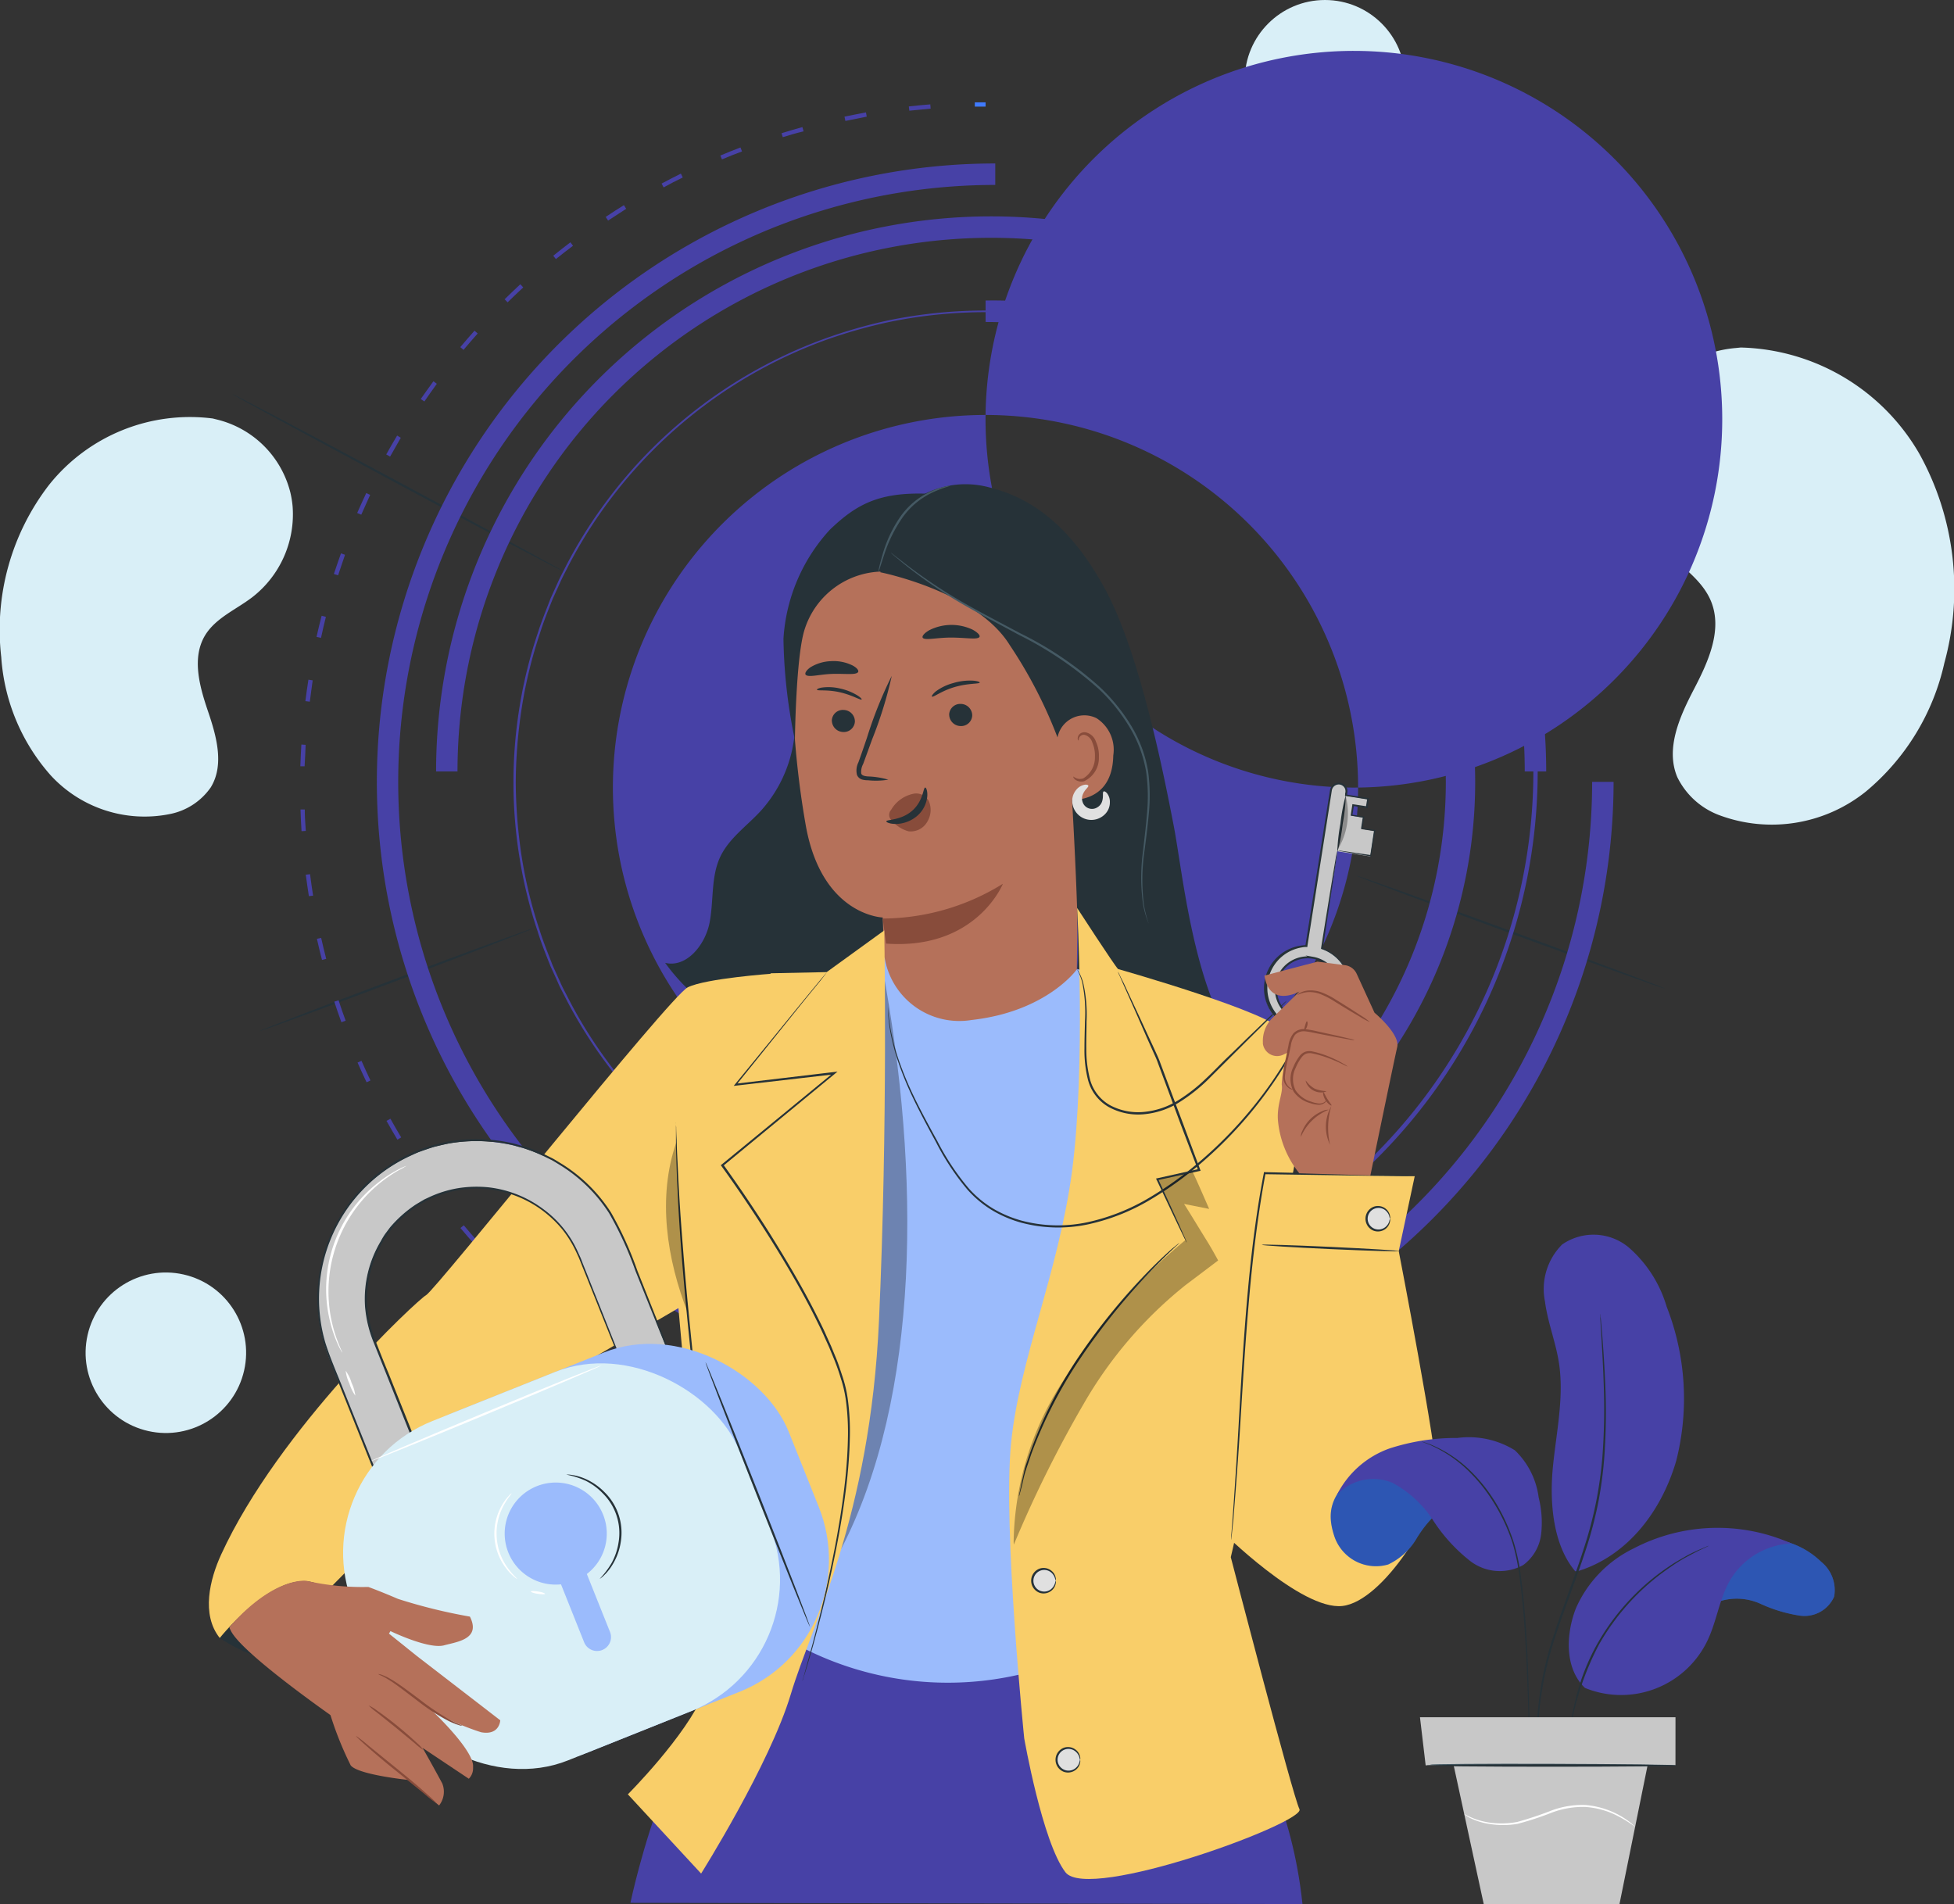 <svg xmlns="http://www.w3.org/2000/svg" width="137.5" height="133.985" viewBox="0 0 137.5 133.985"><rect x="0" y="0" width="137.5" height="133.985" fill="#333333" stroke="none"/><defs><style>.a{fill:#d9eff7;}.b{fill:#263238;}.c{fill:#4741a6;}.d{fill:#407bff;}.e{fill:#b5715a;}.f{fill:#884c3b;}.g{fill:#455a64;}.h{fill:#9bbbfc;}.i{fill:#f9ce69;}.j{opacity:0.3;}.k{fill:#e0e0e0;}.l{fill:#c8c8c8;}.m{fill:#fff;}.n{fill:none;}</style></defs><g transform="translate(-28.015 -31.33)"><g transform="translate(28.015 31.33)"><path class="a" d="M415.457,112.3l-.365.036a8.281,8.281,0,0,0-6.919,5.052,8.117,8.117,0,0,0-.362,1.123,8.691,8.691,0,0,0,2.159,7.918c1.172,1.208,2.739,2.156,3.385,3.708.84,2.02-.184,4.27-1.19,6.2s-2.023,4.18-1.175,6.194a5.384,5.384,0,0,0,2.993,2.691,10.577,10.577,0,0,0,10.268-1.67,16.4,16.4,0,0,0,5.533-9.06,19.639,19.639,0,0,0-1.758-14.71A14.932,14.932,0,0,0,415.457,112.3Z" transform="translate(-292.961 -87.846)"/><path class="a" d="M42.986,128.518l.3.075a7.036,7.036,0,0,1,5.161,5.134,6.836,6.836,0,0,1,.16.991,7.384,7.384,0,0,1-2.833,6.372c-1.139.873-2.576,1.459-3.322,2.679-.963,1.588-.393,3.609.2,5.354s1.166,3.769.193,5.354a4.579,4.579,0,0,1-2.86,1.872,8.974,8.974,0,0,1-8.4-2.718,13.929,13.929,0,0,1-3.482-8.32,16.7,16.7,0,0,1,3.367-12.125A12.678,12.678,0,0,1,42.986,128.518Z" transform="translate(-28.015 -99.07)"/><circle class="a" cx="5.647" cy="5.647" r="5.647" transform="translate(87.589)"/><circle class="a" cx="5.647" cy="5.647" r="5.647" transform="translate(4.915 99.448) rotate(-77.22)"/></g><g transform="translate(44.366 38.53)"><path class="b" d="M356.332,93.759c.027.033-3.736,3.141-8.4,6.946s-8.474,6.846-8.5,6.813,3.733-3.138,8.4-6.946S356.3,93.726,356.332,93.759Z" transform="translate(-261.736 -82.105)"/><path class="b" d="M365.779,243.312c-.015.042-4.883-1.7-10.872-3.893s-10.845-4-10.817-4.041,4.883,1.7,10.872,3.893S365.806,243.273,365.779,243.312Z" transform="translate(-264.989 -180.956)"/><path class="b" d="M82.16,123.159c.021-.039,5.267,2.718,11.711,6.179s11.66,6.284,11.639,6.321-5.264-2.718-11.711-6.182S82.139,123.2,82.16,123.159Z" transform="translate(-82.16 -102.627)"/><path class="b" d="M88.42,254.863c0-.042,4.294-1.7,9.622-3.7s9.664-3.588,9.679-3.548-4.291,1.694-9.622,3.7S88.435,254.9,88.42,254.863Z" transform="translate(-86.529 -189.5)"/><path class="c" d="M197.052,180.458a26.219,26.219,0,1,1,26.216-26.218A26.22,26.22,0,0,1,197.052,180.458Zm0-52.133a25.92,25.92,0,1,0,0-.009Z" transform="translate(-144.052 -106.02)"/><path class="c" d="M214.03,136.872s0-.181-.021-.538c0-.178,0-.4-.021-.661s0-.568-.045-.906-.06-.731-.094-1.157-.112-.888-.175-1.392c-.142-1-.359-2.153-.673-3.431a33.1,33.1,0,0,0-1.359-4.177,31.959,31.959,0,0,0-2.3-4.663,33.543,33.543,0,0,0-8.417-9.4,32.573,32.573,0,0,0-6.321-3.778,32.244,32.244,0,0,0-7.61-2.416,33.63,33.63,0,0,0-12.962.148,35.5,35.5,0,0,0-4.421,1.262,33.159,33.159,0,0,0-15.374,11.53,32.808,32.808,0,0,0-2.7,4.34c-.19.387-.4.761-.574,1.157l-.535,1.181c-.32.806-.649,1.613-.906,2.443a32.126,32.126,0,0,0-1.259,5.143,35.46,35.46,0,0,0-.435,5.321,35.867,35.867,0,0,0,.432,5.324,32.043,32.043,0,0,0,1.259,5.116c.263.833.6,1.64.906,2.446l.535,1.181c.169.4.387.773.577,1.157a32.313,32.313,0,0,0,2.694,4.343,33.171,33.171,0,0,0,15.378,11.533,35.4,35.4,0,0,0,4.436,1.25,33.618,33.618,0,0,0,12.962.148,33.08,33.08,0,0,0,13.916-6.182,33.479,33.479,0,0,0,8.408-9.407,31.961,31.961,0,0,0,2.3-4.663,33.1,33.1,0,0,0,1.359-4.161c.3-1.277.532-2.416.673-3.428.063-.5.133-.966.175-1.392s.063-.812.094-1.16.039-.649.045-.906.015-.483.021-.661a5.193,5.193,0,0,1,.021-.538v1.2a7.574,7.574,0,0,1-.039.906c-.039.335-.054.734-.085,1.16s-.106.891-.166,1.4c-.139,1.006-.353,2.156-.661,3.437a33.092,33.092,0,0,1-1.35,4.174,31.748,31.748,0,0,1-2.3,4.681,33.546,33.546,0,0,1-8.417,9.449,33.118,33.118,0,0,1-22.541,6.7,32.449,32.449,0,0,1-4.451-.619,34.649,34.649,0,0,1-4.448-1.265,33.28,33.28,0,0,1-15.453-11.575,32.917,32.917,0,0,1-2.718-4.361c-.19-.387-.408-.764-.58-1.163s-.356-.791-.538-1.187c-.32-.809-.652-1.619-.906-2.455a32.06,32.06,0,0,1-1.265-5.134,33.087,33.087,0,0,1,0-10.694,32.438,32.438,0,0,1,1.268-5.134c.263-.837.6-1.646.906-2.455.181-.4.359-.791.538-1.187s.387-.773.58-1.163a32.77,32.77,0,0,1,2.718-4.358,33.286,33.286,0,0,1,15.45-11.575,35.164,35.164,0,0,1,4.442-1.28,33.89,33.89,0,0,1,13.013-.139,32.238,32.238,0,0,1,7.634,2.416,32.615,32.615,0,0,1,6.342,3.8,33.56,33.56,0,0,1,8.42,9.449,32.049,32.049,0,0,1,2.3,4.681,33.1,33.1,0,0,1,1.35,4.174c.3,1.28.522,2.434.661,3.44.06.5.124.966.166,1.392s.06.815.085,1.163.036.649.039.906,0,.483,0,.661C214.033,136.691,214.03,136.872,214.03,136.872Z" transform="translate(-127.886 -89.027)"/><path class="c" d="M170.095,160.649v-.3a38.154,38.154,0,1,0-38.163-38.157l-.3,0a38.456,38.456,0,1,1,38.456,38.457Z" transform="translate(-116.69 -75.112)"/><path class="c" d="M257.67,169.151v-1.51a32.386,32.386,0,1,0,0-64.772v-1.51a33.9,33.9,0,1,1,0,67.791Z" transform="translate(-204.667 -87.411)"/><path class="c" d="M207.747,120.8h-1.51a37.549,37.549,0,1,0-75.1,0H129.63a39.058,39.058,0,0,1,78.117,0Z" transform="translate(-115.294 -73.716)"/><path class="c" d="M159.354,156.454a43.517,43.517,0,0,1,0-87.034v1.51a42.007,42.007,0,1,0,42,42.007h1.51A43.554,43.554,0,0,1,159.354,156.454Z" transform="translate(-105.669 -65.117)"/><path class="d" d="M255.908,373.832h-.758v-.3h.755Z" transform="translate(-202.908 -277.387)"/><path class="c" d="M142.393,151.79c-.5-.039-1.018-.088-1.51-.145l.033-.3c.5.054,1.012.1,1.51.142Zm-4.53-.565c-.5-.088-1.012-.184-1.51-.287l.063-.3c.489.1.991.2,1.492.287Zm-4.479-1.006c-.486-.133-.981-.278-1.468-.429l.091-.3c.483.151.972.3,1.459.429Zm-4.364-1.431c-.477-.181-.954-.374-1.425-.571l.118-.278c.465.2.942.387,1.416.568Zm-4.225-1.83c-.456-.226-.906-.462-1.362-.7l.142-.266c.447.239.906.474,1.353.7Zm-4.013-2.238c-.432-.269-.867-.547-1.286-.827l.166-.254c.42.281.852.559,1.28.824ZM117,142.114c-.4-.3-.809-.625-1.208-.948l.193-.233c.39.317.791.634,1.193.939Zm-3.515-2.953c-.377-.347-.749-.7-1.108-1.057l.211-.214c.356.35.728.7,1.1,1.051Zm-3.219-3.286c-.338-.381-.676-.767-1-1.157l.233-.193c.323.387.658.773,1,1.151Zm-2.893-3.557c-.3-.414-.6-.83-.888-1.247l.248-.169c.284.411.58.827.882,1.235Zm-2.543-3.817c-.26-.432-.519-.879-.767-1.323l.275-.151c.245.441.5.882.758,1.314Zm-2.168-4.038c-.22-.459-.435-.927-.637-1.389l.278-.121c.2.459.414.924.631,1.38Zm-1.773-4.228c-.175-.477-.344-.963-.5-1.444l.3-.1c.157.48.323.963.5,1.437Zm-1.365-4.382c-.127-.492-.248-.991-.359-1.486l.3-.066c.109.492.23.988.356,1.477Zm-.924-4.488c-.079-.5-.151-1.009-.217-1.51l.3-.036c.063.5.136,1.009.214,1.51Zm-.516-4.572c-.033-.5-.057-1.021-.072-1.528h.3c0,.5.039,1.015.072,1.51Zm.214-4.566H98c.018-.51.042-1.024.072-1.531l.3.021C98.353,101.209,98.332,101.719,98.3,102.226Zm.356-4.548-.3-.036c.063-.5.136-1.015.214-1.51l.3.048c-.066.492-.139,1-.2,1.5Zm.785-4.491-.3-.066c.112-.5.233-1,.359-1.486l.3.076c-.118.486-.239.984-.347,1.492Zm1.208-4.4-.287-.094c.16-.483.329-.969.5-1.45l.284.1c-.16.477-.329.963-.486,1.441Zm1.631-4.267L102,84.4c.205-.465.42-.933.637-1.4l.275.13c-.208.459-.42.924-.622,1.386Zm2.029-4.092-.263-.145q.371-.67.767-1.329l.257.157c-.248.432-.5.876-.749,1.317Zm2.416-3.875-.251-.172c.3-.417.589-.837.891-1.247l.242.178c-.293.408-.592.824-.876,1.241Zm2.763-3.624-.23-.2c.326-.387.664-.776,1-1.157l.223.2c-.329.371-.664.758-.991,1.145Zm3.1-3.352-.211-.214c.359-.353.734-.71,1.105-1.057l.205.223c-.365.338-.734.692-1.093,1.042Zm3.4-3.041-.19-.236c.393-.32.8-.637,1.208-.945l.184.242c-.4.3-.806.616-1.2.933Zm3.666-2.718-.166-.251c.417-.281.852-.559,1.283-.827l.16.257c-.426.272-.855.55-1.271.827Zm3.911-2.328-.142-.269c.447-.239.906-.474,1.356-.7l.136.272C124.461,61.01,124.008,61.243,123.561,61.494Zm4.11-1.963-.118-.278c.468-.2.945-.39,1.416-.568l.109.281c-.468.169-.942.359-1.407.556Zm4.279-1.561-.091-.287c.486-.151.981-.3,1.468-.432l.082.3c-.486.115-.981.257-1.459.408Zm4.4-1.154-.06-.3c.5-.106,1-.2,1.51-.3l.054.3C137.362,56.616,136.857,56.713,136.353,56.816Zm4.5-.719-.033-.3c.5-.057,1.018-.106,1.51-.145l.024.3c-.48.039-.991.106-1.492.145Z" transform="translate(-93.216 -55.505)"/><path class="d" d="M255.16,55.472v-.3h.758v.3Z" transform="translate(-202.915 -55.17)"/></g><g transform="translate(42.711 65.403)"><path class="b" d="M79.25,401.993s2.026,1.311,2.963,1.265,4.617-4.608,4.617-4.608l-1.918-1.45-4.723.782-.933,3.968" transform="translate(-78.473 -320.783)"/><path class="b" d="M191.842,191.46a9.4,9.4,0,0,1-2.135,8.728c-.969,1.045-2.2,1.9-2.818,3.186-.679,1.425-.459,3.1-.761,4.654s-1.619,3.2-3.129,2.827a14.1,14.1,0,0,0,5.937,4.717,42.1,42.1,0,0,0,7.317,2.3,6.92,6.92,0,0,0,4.2.148c1.712-.686,2.564-2.567,3.249-4.279l5.973-14.921" transform="translate(-150.892 -177.175)"/><path class="e" d="M232.927,155.429a2.235,2.235,0,0,0-2.048-2.223l-10.53-4.832c-3.8-.32-7.6,6.484-7.755,10.295a63.288,63.288,0,0,0,.942,12.469c1.142,6.324,5.409,6.445,5.409,6.445l.362,10.232,13.215-.024Z" transform="translate(-171.525 -147.094)"/><path class="b" d="M221.85,197.5a.815.815,0,0,0,.8.8.779.779,0,0,0,.821-.752.812.812,0,0,0-.8-.8.776.776,0,0,0-.824.752Z" transform="translate(-178.009 -180.864)"/><path class="b" d="M218.376,191.63c.088.076.728-.027,1.582.163s1.444.553,1.546.519c.048-.015-.036-.136-.3-.3a3.962,3.962,0,0,0-1.229-.483,3.51,3.51,0,0,0-1.268-.06C218.434,191.515,218.331,191.606,218.376,191.63Z" transform="translate(-175.577 -177.158)"/><path class="b" d="M249.19,196.1a.815.815,0,0,0,.8.806.779.779,0,0,0,.821-.752.815.815,0,0,0-.8-.806.782.782,0,0,0-.824.752Z" transform="translate(-197.093 -179.888)"/><path class="b" d="M245.163,191.04c.127.03.679-.414,1.592-.679s1.67-.214,1.749-.3c.039-.042-.106-.118-.438-.145a4.074,4.074,0,0,0-1.425.169,3.624,3.624,0,0,0-1.241.6C245.16,190.9,245.1,191.031,245.163,191.04Z" transform="translate(-194.264 -176.091)"/><path class="b" d="M229.818,196.114a5.727,5.727,0,0,0-1.428-.227c-.223-.018-.435-.057-.477-.211a1.15,1.15,0,0,1,.136-.664c.2-.547.408-1.117.625-1.718a28.952,28.952,0,0,0,1.389-4.485,29.136,29.136,0,0,0-1.749,4.364c-.205.6-.4,1.178-.6,1.724a1.289,1.289,0,0,0-.1.882.562.562,0,0,0,.393.335,1.51,1.51,0,0,0,.38.042A5.322,5.322,0,0,0,229.818,196.114Z" transform="translate(-182.006 -175.324)"/><path class="f" d="M233.7,239.706a16.151,16.151,0,0,0,8.456-2.446s-1.863,4.669-8.223,4.21Z" transform="translate(-186.28 -209.144)"/><path class="f" d="M235.347,217.375A2.346,2.346,0,0,1,237,216.225a1,1,0,0,1,1,.528,1.582,1.582,0,0,1-.109,1.459,1.338,1.338,0,0,1-1.311.67,2.241,2.241,0,0,1-1.111-.686.776.776,0,0,1-.23-.3.526.526,0,0,1,.057-.459" transform="translate(-187.338 -194.457)"/><path class="b" d="M237.276,214.84c-.145,0-.127.945-.924,1.637s-1.812.6-1.812.743c0,.06.23.178.658.181a2.367,2.367,0,0,0,1.51-.565,2.072,2.072,0,0,0,.713-1.371C237.451,215.066,237.339,214.834,237.276,214.84Z" transform="translate(-186.867 -193.494)"/><path class="b" d="M242.981,177.831c.115.227.969,0,2,0s1.894.175,2.005-.054c.045-.109-.124-.3-.483-.5a3.476,3.476,0,0,0-3.053.036C243.1,177.514,242.933,177.722,242.981,177.831Z" transform="translate(-192.753 -167.04)"/><path class="b" d="M215.7,186.331c.2.2.942-.03,1.842-.063s1.667.094,1.839-.121c.072-.1-.051-.3-.39-.477a3.02,3.02,0,0,0-1.51-.3,2.978,2.978,0,0,0-1.459.438C215.718,186.029,215.619,186.237,215.7,186.331Z" transform="translate(-173.699 -172.919)"/><path class="b" d="M253.788,168.164c-.547-2.815-2.256-11.832-4.775-16.534s-5.4-6.559-8.193-7.248a6.4,6.4,0,0,0-6.088,1.54c-1.229,1.154-1.582,4.433-1.582,4.433s6.744,1.332,9.09,5.1a32.512,32.512,0,0,1,3.379,6.526l.906,2.383s.713,11.6.477,13.892l10.129,3.657C254.957,177.444,254.338,170.988,253.788,168.164Z" transform="translate(-185.897 -144.158)"/><path class="b" d="M217.768,151.827a5.834,5.834,0,0,0-5.762,4.134c-.6,1.975-.664,7.716-.664,7.716a36.827,36.827,0,0,1-.806-7.121,12.457,12.457,0,0,1,3.274-7.683c1.869-1.791,3.464-2.648,6.885-2.522,0,0-.489.972-1.332,2.289A5.307,5.307,0,0,0,217.768,151.827Z" transform="translate(-170.101 -145.681)"/><path class="e" d="M274.087,199.855a1.925,1.925,0,0,1,2.778-1.7,2.635,2.635,0,0,1,1.181,2.627c-.069,3.977-4.05,3.086-4.056,2.972C273.993,203.69,274.044,201.5,274.087,199.855Z" transform="translate(-214.403 -181.692)"/><path class="f" d="M278.093,205.071c.018,0,.069.051.187.106a.7.7,0,0,0,.516.021,1.714,1.714,0,0,0,.821-1.51,2.3,2.3,0,0,0-.178-1,.791.791,0,0,0-.51-.541.35.35,0,0,0-.414.181c-.054.112-.03.19-.051.2s-.085-.066-.048-.23a.423.423,0,0,1,.16-.248.525.525,0,0,1,.384-.094.972.972,0,0,1,.716.628,2.377,2.377,0,0,1,.22,1.114,1.8,1.8,0,0,1-1.042,1.7.743.743,0,0,1-.631-.118C278.1,205.167,278.081,205.077,278.093,205.071Z" transform="translate(-217.265 -184.498)"/><path class="g" d="M237.762,144.49c0,.03-.453.127-1.142.432a5.412,5.412,0,0,0-2.235,1.836,10.057,10.057,0,0,0-1.286,2.63c-.242.716-.362,1.172-.39,1.163a1.444,1.444,0,0,1,.054-.326c.042-.208.124-.5.23-.87a9.083,9.083,0,0,1,1.265-2.691,5.435,5.435,0,0,1,1.148-1.184,5.335,5.335,0,0,1,1.169-.661,4.164,4.164,0,0,1,.486-.172,2.78,2.78,0,0,1,.374-.1A1.251,1.251,0,0,1,237.762,144.49Z" transform="translate(-185.589 -144.39)"/><path class="g" d="M253.713,186.193a.362.362,0,0,1-.036-.085c-.024-.063-.051-.148-.091-.251a6.661,6.661,0,0,1-.26-1,13.412,13.412,0,0,1,0-3.769c.082-.794.2-1.661.272-2.591a12.592,12.592,0,0,0-.057-2.966,8.921,8.921,0,0,0-1.117-3.059,12.683,12.683,0,0,0-2.189-2.748A25.247,25.247,0,0,0,244.6,165.9c-1.842-1-3.545-1.866-4.892-2.718A35.1,35.1,0,0,1,236.626,161c-.35-.278-.6-.5-.791-.652l-.2-.175c-.042-.042-.066-.063-.063-.066l.076.054c.054.042.124.094.208.163l.812.628c.707.538,1.749,1.3,3.1,2.132s3.038,1.7,4.9,2.691a24.352,24.352,0,0,1,5.671,3.844,12.916,12.916,0,0,1,2.217,2.781,9.078,9.078,0,0,1,1.126,3.117,12.683,12.683,0,0,1,.042,3c-.082.936-.2,1.812-.3,2.588a14,14,0,0,0-.045,3.751,8.2,8.2,0,0,0,.23,1c.033.106.057.187.075.254a.546.546,0,0,1,.027.085Z" transform="translate(-187.585 -155.293)"/><path class="b" d="M84.11,394.773a.852.852,0,0,1,.236-.151,4.228,4.228,0,0,1,.71-.3,4.974,4.974,0,0,1,2.522-.136,5.052,5.052,0,0,1,2.262,1.12,4.228,4.228,0,0,1,.532.553c.115.145.166.229.157.236a8.377,8.377,0,0,0-.761-.7,5.188,5.188,0,0,0-4.678-.966C84.472,394.6,84.122,394.8,84.11,394.773Z" transform="translate(-81.866 -318.607)"/><path class="b" d="M98.56,388.92a2.1,2.1,0,0,1,.553.408,5.638,5.638,0,0,1,1.667,2.815,2.156,2.156,0,0,1,.094.679,7.671,7.671,0,0,0-2.313-3.9Z" transform="translate(-91.952 -315.004)"/><path class="c" d="M174.92,429.807s3.207-15.616,10.005-18.636l26.953-.791s8.906,5.964,10.331,19.515Z" transform="translate(-145.252 -329.983)"/><path class="h" d="M215.477,254.45a5.328,5.328,0,0,0,6.127,4.394c5.333-.6,7.42-3.585,7.42-3.585l7.411,2.377,1.166,14.336a63.31,63.31,0,0,0-6.946,26.53c-.06,1.549-.115,3.249-1.148,4.406a5.6,5.6,0,0,1-2.458,1.41,22.453,22.453,0,0,1-17.636-1.453s-2.265-24.528-1.987-25.222,3.986-21.33,3.986-21.33Z" transform="translate(-167.924 -221.143)"/><path class="i" d="M116.352,258.2s-4.711.332-5.973.963S92.6,280.514,91.957,280.831c-.525.263-10.355,9.4-14.411,18.24-.8,1.742-1.419,4.228-.1,5.877,0,0,4.735-5.946,7.58-3.337l12.72-12.892,13.288-7.749Z" transform="translate(-76.678 -223.76)"/><g class="j" transform="translate(44.49 34.117)"><path d="M224,297.947c5.593-10.8,5.593-26.449,2.926-40.817l-2.392,20.418Z" transform="translate(-224 -257.13)"/></g><path class="i" d="M177.254,254.951l.42,17.516s1.676,19.406,2,19.406,1.262,6.837,0,9.887-5.363,7.154-5.363,7.154l5.155,5.575s4.832-7.68,6.312-12.623,5.575-12.409,6.206-26.3.371-27.445.371-27.445l-4.053,2.935-3.9.082Z" transform="translate(-144.826 -216.724)"/><path class="b" d="M201.71,307.794a.519.519,0,0,1,.042-.166c.042-.109.076-.275.136-.483l.51-1.863c.429-1.622,1.036-3.974,1.6-6.919.281-1.471.55-3.092.734-4.832.088-.876.154-1.785.175-2.718a16.96,16.96,0,0,0-.157-2.878,8.8,8.8,0,0,0-.347-1.45,15.068,15.068,0,0,0-.516-1.447l-.3-.725-.326-.719c-.211-.483-.453-.96-.692-1.444-.966-1.924-2.1-3.853-3.322-5.786-1.057-1.67-2.141-3.28-3.24-4.8l-.042-.06.057-.045,7.885-6.472.051.121-6.946.8-.139.015.088-.109c1.984-2.416,3.594-4.4,4.708-5.765l1.283-1.561.338-.4c.079-.091.121-.133.121-.133l-.109.145-.323.414-1.265,1.549-4.666,5.8-.051-.091,6.946-.824.233-.027-.181.148-7.876,6.493.015-.106c1.1,1.525,2.186,3.135,3.246,4.808,1.208,1.936,2.356,3.869,3.322,5.8.242.483.483.96.695,1.45l.326.722.3.728c.205.48.356.972.519,1.456a9.149,9.149,0,0,1,.347,1.474,16.948,16.948,0,0,1,.151,2.9c-.021.942-.091,1.854-.181,2.733-.19,1.758-.465,3.379-.752,4.853-.58,2.947-1.208,5.3-1.649,6.916-.227.806-.411,1.431-.541,1.854-.066.205-.115.365-.151.48S201.71,307.794,201.71,307.794Z" transform="translate(-159.938 -223.586)"/><path class="i" d="M267.955,242.89s2.609,4.023,2.881,4.3c0,0,11.023,3.12,11.675,4.433,2.682,5.418.516,7.366,0,14.813-.643,9.256-3.742,22.139-3.742,22.139s4.361,16.806,4.832,17.733-14.843,6.559-16.468,4.439-2.9-9.422-2.9-9.422-1.51-14.837-.927-20.747,3.322-11.986,4.288-19.125C268.584,253.91,267.955,242.89,267.955,242.89Z" transform="translate(-206.856 -213.074)"/><path class="b" d="M265.45,338.762a1.041,1.041,0,0,1,.033-.217c.033-.154.076-.359.127-.6s.133-.6.214-.969.251-.791.4-1.253a29.842,29.842,0,0,1,3.419-6.774,43.485,43.485,0,0,1,4.79-5.9c.68-.7,1.253-1.238,1.661-1.6.2-.181.368-.3.48-.4a1.014,1.014,0,0,1,.181-.121s-.906.791-2.241,2.2a47.012,47.012,0,0,0-4.738,5.91,31.58,31.58,0,0,0-3.449,6.71c-.151.459-.3.873-.417,1.241s-.172.692-.239.96-.118.453-.157.6a1.536,1.536,0,0,1-.063.214Z" transform="translate(-208.442 -267.539)"/><path class="b" d="M288.5,257.75a1.052,1.052,0,0,1,.112.205c.072.151.169.353.3.6.251.544.6,1.3,1.042,2.238l.713,1.546.4.861c.133.3.284.6.4.924.483,1.293,1.015,2.718,1.573,4.195l1.25,3.358.03.082-.085.018-2.944.637.042-.091,1.48,3.249c.166.381.3.686.4.906l.1.242a.281.281,0,0,1,.027.085.348.348,0,0,1-.045-.076l-.118-.233-.432-.891-1.528-3.228-.036-.072.082-.018,2.938-.655-.051.1-1.268-3.34c-.553-1.489-1.078-2.905-1.558-4.195-.112-.329-.26-.628-.393-.927l-.387-.864-.682-1.564c-.414-.939-.755-1.706-1-2.253l-.263-.6A1.511,1.511,0,0,1,288.5,257.75Z" transform="translate(-224.531 -223.446)"/><path class="i" d="M312.53,329.845s5.638,5.638,8.537,5.315,6.686-6.6,6.686-8.779-2.718-16.193-2.718-16.193l1.126-5.276-10.57-.2-2.114,16.25Z" transform="translate(-241.304 -256.224)"/><path class="b" d="M265.2,263.22a.523.523,0,0,1-.036.118l-.127.335-.211.544c-.094.211-.2.456-.317.728-.245.547-.565,1.208-.966,1.957a26.92,26.92,0,0,1-1.51,2.461,29.155,29.155,0,0,1-5,5.593,25.017,25.017,0,0,1-3.594,2.609,14.58,14.58,0,0,1-4.421,1.773,10.087,10.087,0,0,1-4.753-.115,8.3,8.3,0,0,1-2.093-.906,7.55,7.55,0,0,1-1.67-1.407,17.447,17.447,0,0,1-2.22-3.352c-.6-1.1-1.154-2.138-1.613-3.1a23.191,23.191,0,0,1-1.09-2.676,15,15,0,0,1-.532-2.114,9.382,9.382,0,0,1-.145-1.851.8.8,0,0,1,0,.124,2.408,2.408,0,0,0,.021.356,13.215,13.215,0,0,0,.172,1.362,15.309,15.309,0,0,0,.556,2.1,24.094,24.094,0,0,0,1.105,2.655c.465.96,1.021,1.99,1.628,3.089a17.334,17.334,0,0,0,2.211,3.322,7.484,7.484,0,0,0,1.643,1.374,8.178,8.178,0,0,0,2.057.882,9.966,9.966,0,0,0,4.678.109,14.557,14.557,0,0,0,4.376-1.752,25.255,25.255,0,0,0,3.579-2.585,29.429,29.429,0,0,0,5-5.548c.6-.876,1.105-1.706,1.528-2.44s.734-1.4.988-1.939c.124-.272.233-.513.329-.722l.223-.538.142-.329A.563.563,0,0,1,265.2,263.22Z" transform="translate(-187.113 -227.264)"/><path class="b" d="M293.745,259.349a1.441,1.441,0,0,1-.178.2l-.525.538-1.969,1.954-2.908,2.9a11.971,11.971,0,0,1-1.909,1.51,5.629,5.629,0,0,1-2.464.879,4.325,4.325,0,0,1-2.564-.492,3.1,3.1,0,0,1-1.471-1.918,8.455,8.455,0,0,1-.248-2.2c0-.689.024-1.329.036-1.915a10.489,10.489,0,0,0-.193-2.742,4.052,4.052,0,0,0-.257-.7,2.388,2.388,0,0,1-.106-.242,1.368,1.368,0,0,1,.133.226,3.427,3.427,0,0,1,.287.7,10,10,0,0,1,.248,2.76c0,.586-.027,1.226-.018,1.912a8.458,8.458,0,0,0,.257,2.153A2.96,2.96,0,0,0,281.3,266.7a4.2,4.2,0,0,0,2.473.468,5.52,5.52,0,0,0,2.4-.852,11.936,11.936,0,0,0,1.89-1.492c.562-.525,1.063-1.066,1.561-1.537s.954-.924,1.374-1.332l2-1.921.547-.516A2.153,2.153,0,0,1,293.745,259.349Z" transform="translate(-217.893 -223.006)"/><path class="b" d="M188.5,325.366a.3.3,0,0,1-.018-.082l-.036-.245c-.027-.227-.066-.544-.118-.942-.1-.833-.248-2.014-.426-3.47-.356-2.929-.861-6.979-1.335-11.458-.239-2.241-.438-4.376-.6-6.324s-.272-3.7-.335-5.176c-.042-.737-.063-1.4-.082-1.99s-.033-1.09-.033-1.51v-1.2a.437.437,0,0,1,0-.085.284.284,0,0,1,0,.082,1.558,1.558,0,0,0,.015.248q0,.344.036.951c0,.411.03.906.06,1.51s.057,1.253.1,1.987c.079,1.474.214,3.225.371,5.17s.371,4.08.6,6.321c.477,4.476.963,8.525,1.29,11.458.157,1.459.3,2.645.378,3.476.039.4.069.719.091.948a1.333,1.333,0,0,0,.018.245A.254.254,0,0,1,188.5,325.366Z" transform="translate(-152.646 -247.974)"/><path class="b" d="M327.807,304.731h-.773l-2.168-.021-7.64-.115.072-.057c-.429,2.268-.776,4.853-1.045,7.586-.477,5.016-.676,9.576-.921,12.871-.118,1.649-.229,2.981-.3,3.9-.045.453-.085.806-.109,1.06-.015.112-.024.2-.033.275a.463.463,0,0,1-.015.091.359.359,0,0,1,0-.094,1.949,1.949,0,0,1,.015-.275c.021-.254.048-.6.082-1.06.069-.906.163-2.256.266-3.9.217-3.295.4-7.852.879-12.88.266-2.739.619-5.327,1.06-7.6v-.06h.06l7.637.172,2.171.06.574.021h.148C327.792,304.725,327.807,304.728,327.807,304.731Z" transform="translate(-242.938 -256.043)"/><circle class="k" cx="0.827" cy="0.827" r="0.827" transform="translate(81.46 50.862)"/><path class="b" d="M347.912,313.249a1.815,1.815,0,0,1-.054-.2.84.84,0,0,0-.3-.42.776.776,0,0,0-.725-.094.758.758,0,0,0,0,1.419.776.776,0,0,0,.725-.1.828.828,0,0,0,.3-.42,1.618,1.618,0,0,1,.054-.193.414.414,0,0,1,0,.208.855.855,0,0,1-.3.5.879.879,0,0,1-.843.142.906.906,0,0,1,0-1.691.879.879,0,0,1,.843.142.839.839,0,0,1,.3.492C347.943,313.173,347.921,313.249,347.912,313.249Z" transform="translate(-264.797 -261.559)"/><circle class="k" cx="0.827" cy="0.827" r="0.827" transform="translate(57.941 76.332)"/><path class="b" d="M270.01,397.592s-.018-.072-.057-.193a.84.84,0,0,0-.3-.42.761.761,0,1,0,0,1.229.84.84,0,0,0,.3-.42c.039-.121.042-.2.057-.2a.4.4,0,0,1,0,.211.825.825,0,0,1-.3.492.876.876,0,0,1-.84.145.906.906,0,0,1,0-1.694.876.876,0,0,1,.84.145.825.825,0,0,1,.3.492.381.381,0,0,1,0,.208Z" transform="translate(-210.42 -320.432)"/><path class="k" d="M275.851,439.49a.83.83,0,1,1-.83-.83A.83.83,0,0,1,275.851,439.49Z" transform="translate(-214.543 -349.723)"/><path class="b" d="M275.693,439.335c-.015,0-.018-.076-.057-.2a.822.822,0,0,0-.3-.42.764.764,0,1,0-.725,1.326.776.776,0,0,0,.725-.1.809.809,0,0,0,.3-.42c.039-.121.042-.2.057-.193a.381.381,0,0,1,0,.208.815.815,0,0,1-.3.492.882.882,0,0,1-.843.145.906.906,0,0,1,0-1.694.882.882,0,0,1,.843.145.816.816,0,0,1,.3.492A.4.4,0,0,1,275.693,439.335Z" transform="translate(-214.385 -349.567)"/><path class="b" d="M331.664,321.791c0,.045-2.168-.021-4.832-.142s-4.832-.257-4.832-.3,2.168.021,4.832.145S331.664,321.749,331.664,321.791Z" transform="translate(-247.914 -267.827)"/><path class="l" d="M130.333,320.972l-3.117,1.244-6.78-16.966a7.8,7.8,0,1,0-14.5,5.789l6.78,16.966-3.117,1.247-6.783-16.966a11.157,11.157,0,0,1,20.72-8.281Z" transform="translate(-94.368 -250.834)"/><path class="b" d="M130.29,320.826l-.139-.338-.4-.994-1.51-3.769c-.658-1.637-1.465-3.624-2.4-5.955q-.7-1.74-1.492-3.715a24.617,24.617,0,0,0-1.857-4.068,10.872,10.872,0,0,0-3.488-3.409c-.184-.112-.365-.227-.553-.332l-.586-.287a10.869,10.869,0,0,0-1.208-.492c-.208-.079-.429-.121-.643-.184a4.416,4.416,0,0,0-.655-.16,10.66,10.66,0,0,0-1.359-.181,11.475,11.475,0,0,0-2.8.133l-.7.163-.35.082-.344.115-.689.239c-.227.088-.444.2-.667.3a11.059,11.059,0,0,0-5.922,13.14c.332,1.051.785,2.087,1.208,3.141l5.209,13.034.713,1.779-.1-.042,3.117-1.247-.042.1c-1.35-3.373-2.667-6.677-3.95-9.884l-1.89-4.741-.924-2.31a8.538,8.538,0,0,1-.553-2.4,7.918,7.918,0,0,1,1.108-4.59,5.306,5.306,0,0,1,.3-.5l.347-.465a8.627,8.627,0,0,1,1.7-1.537c.157-.109.323-.2.486-.3l.242-.142.257-.118a7.894,7.894,0,0,1,2.114-.67,8.315,8.315,0,0,1,2.153-.057,7.924,7.924,0,0,1,3.808,1.51,7.55,7.55,0,0,1,2.437,2.978c.063.142.13.284.193.423s.115.287.169.429l.338.843q.329.84.652,1.64l2.343,5.886c1.407,3.551,2.51,6.342,3.243,8.178l-.03-.015,2.356-.927.577-.223.193-.072-.181.079c-.127.051-.3.127-.568.233l-2.359.954h-.021v-.021c-.743-1.842-1.857-4.614-3.283-8.154-.713-1.773-1.51-3.739-2.362-5.88l-.655-1.637c-.112-.278-.226-.559-.338-.843l-.172-.429c-.063-.139-.127-.278-.193-.417a7.885,7.885,0,0,0-.991-1.6,8.121,8.121,0,0,0-1.413-1.332,7.852,7.852,0,0,0-3.751-1.471,8.281,8.281,0,0,0-2.114.06,7.832,7.832,0,0,0-2.069.661l-.251.115-.239.142c-.157.1-.323.184-.477.287a8.4,8.4,0,0,0-.879.7,8.03,8.03,0,0,0-.785.815l-.341.459a4.286,4.286,0,0,0-.3.483,7.8,7.8,0,0,0-1.084,4.509,8.51,8.51,0,0,0,.544,2.353c.3.764.6,1.537.927,2.313l1.893,4.738,3.953,9.884.03.072-.072.03c-1.015.4-2.057.821-3.117,1.244l-.076.03-.027-.072-.713-1.782c-1.785-4.463-3.524-8.824-5.206-13.034-.414-1.057-.864-2.081-1.208-3.156a11.941,11.941,0,0,1-.453-3.283,12.125,12.125,0,0,1,.51-3.207,11.905,11.905,0,0,1,1.362-2.866,11.135,11.135,0,0,1,4.575-3.953c.23-.1.45-.211.679-.3l.695-.239c.118-.036.233-.082.347-.115l.356-.082.707-.163a11.475,11.475,0,0,1,2.833-.133A10.4,10.4,0,0,1,115.4,297a6.258,6.258,0,0,1,.664.16c.217.066.441.109.649.187a12.059,12.059,0,0,1,1.238.5l.6.3c.187.106.371.226.556.335a11,11,0,0,1,3.518,3.455,24.724,24.724,0,0,1,1.857,4.1l1.486,3.733c.924,2.328,1.718,4.334,2.371,5.973l1.489,3.769.387.978A2.8,2.8,0,0,0,130.29,320.826Z" transform="translate(-94.325 -250.687)"/><rect class="h" width="31.552" height="25.715" rx="10.01" transform="translate(7.792 69.096) rotate(-21.79)"/><rect class="a" width="29.272" height="25.715" rx="9.98" transform="translate(6.458 69.629) rotate(-21.79)"/><g transform="translate(20.819 70.251)"><path class="h" d="M152.549,379.055a3.591,3.591,0,1,0-2.969,4.889l1.628,4.077a.981.981,0,0,0,1.274.544h0a.978.978,0,0,0,.547-1.271l-1.631-4.077A3.582,3.582,0,0,0,152.549,379.055Z" transform="translate(-145.618 -376.782)"/></g><path class="b" d="M199.763,367.376c-.042.015-1.718-4.137-3.745-9.274s-3.642-9.316-3.6-9.332,1.715,4.137,3.745,9.274S199.8,367.361,199.763,367.376Z" transform="translate(-157.465 -286.979)"/><path class="b" d="M162.293,382.262a5.855,5.855,0,0,0,.852-1.132,4.376,4.376,0,0,0,.483-1.447,3.926,3.926,0,0,0-1.1-3.428,4.352,4.352,0,0,0-1.232-.906,6.089,6.089,0,0,0-1.353-.426,1.622,1.622,0,0,1,.387.024,3.7,3.7,0,0,1,1.012.3,4.316,4.316,0,0,1,1.29.906,4,4,0,0,1,1.142,3.554,4.228,4.228,0,0,1-.528,1.477,3.657,3.657,0,0,1-.649.834A1.511,1.511,0,0,1,162.293,382.262Z" transform="translate(-134.795 -305.232)"/><path class="m" d="M130.64,349.468c.015.039-3.609,1.582-8.1,3.446s-8.154,3.343-8.154,3.3,3.609-1.582,8.1-3.449S130.622,349.429,130.64,349.468Z" transform="translate(-103.001 -287.465)"/><path class="m" d="M144.8,385.312a.905.905,0,0,1-.223-.154,3.475,3.475,0,0,1-.507-.529,4.013,4.013,0,0,1-.3-4.569,3.511,3.511,0,0,1,.438-.589.812.812,0,0,1,.2-.181c.024.021-.251.3-.541.824a4.134,4.134,0,0,0,.287,4.448C144.511,385.055,144.816,385.288,144.8,385.312Z" transform="translate(-123.105 -308.282)"/><path class="m" d="M152.7,402.26c0,.045-.236.042-.51,0s-.5-.118-.486-.163.236-.039.51,0S152.7,402.217,152.7,402.26Z" transform="translate(-129.043 -324.179)"/><path class="m" d="M109.652,303a5.736,5.736,0,0,1-.528.3,10.286,10.286,0,0,0-1.362.936,9.836,9.836,0,0,0-2.851,11.34c.148.362.242.559.23.565a.685.685,0,0,1-.082-.136c-.048-.091-.127-.223-.205-.4a8.89,8.89,0,0,1-.55-1.576,9.513,9.513,0,0,1,3.4-9.881,8.9,8.9,0,0,1,1.4-.906c.175-.094.317-.151.411-.193A.764.764,0,0,1,109.652,303Z" transform="translate(-95.754 -255.031)"/><path class="m" d="M109.246,352.489a2.929,2.929,0,0,1-.411-.843,2.863,2.863,0,0,1-.266-.906,2.758,2.758,0,0,1,.411.843A2.884,2.884,0,0,1,109.246,352.489Z" transform="translate(-98.939 -288.354)"/><g class="j" transform="translate(32.17 46.29)"><path d="M183.935,297.44c-1.356,3.881-.686,8.244.824,12.08C184.76,309.508,183.972,301.5,183.935,297.44Z" transform="translate(-183.202 -297.44)"/></g><g class="j" transform="translate(56.627 48.389)"><path d="M264.208,330.621a83.846,83.846,0,0,1,4.919-9.914,29.508,29.508,0,0,1,7.172-8.356c.8-.6,2.286-1.727,2.286-1.727s-.4-.755-.791-1.38c-.453-.725-1.208-1.981-1.607-2.6l1.767.353s-1.208-2.784-1.175-2.6a23.483,23.483,0,0,1-2.395.492c.619,1.48,1.277,2.818,1.9,4.3a39.218,39.218,0,0,0-8.317,9.483,21.269,21.269,0,0,0-3.772,11.778" transform="translate(-264.19 -304.39)"/></g><path class="k" d="M280.054,214.644c.039-.033.133,0,.239.118a.978.978,0,0,1,.205.64,1.18,1.18,0,0,1-.1.483,1.235,1.235,0,0,1-.371.468,1.344,1.344,0,0,1-2.156-.818,1.208,1.208,0,0,1,.275-1.027.987.987,0,0,1,.577-.341c.16-.021.248.018.26.069.024.109-.236.248-.377.586a.74.74,0,0,0-.03.547.692.692,0,0,0,1.036.39.731.731,0,0,0,.341-.426C280.063,214.985,279.96,214.716,280.054,214.644Z" transform="translate(-217.094 -193.02)"/><path class="e" d="M104.57,429.48a23.857,23.857,0,0,0,1.561,3.989c.532.667,4.086,1.027,4.086,1.027Z" transform="translate(-96.147 -343.315)"/><path class="e" d="M109.945,411.993l1.972,1.582,5.853,4.512s-.036,1.087-1.353.84a18.431,18.431,0,0,1-3.44-1.51s2.784,2.615,2.881,3.838v.223a1.036,1.036,0,0,1-.3.722h0l-3.252-2.171s.7,1.226,1.383,2.5a1.561,1.561,0,0,1-.223,1.552h0L106.215,418l-.045-4.53,3.76-1.48" transform="translate(-97.264 -331.107)"/><path class="f" d="M116.12,421.4a.907.907,0,0,1,.272.06c.085.03.184.076.3.127s.239.127.377.205c.55.326,1.247.855,2.02,1.434a17.84,17.84,0,0,0,2.038,1.371c.553.3.927.417.906.444a.906.906,0,0,1-.269-.06,2.553,2.553,0,0,1-.3-.109,3.788,3.788,0,0,1-.393-.175,13.8,13.8,0,0,1-2.087-1.344c-.773-.583-1.456-1.123-1.984-1.468l-.359-.22-.284-.148a1.076,1.076,0,0,1-.239-.118Z" transform="translate(-104.209 -337.675)"/><path class="f" d="M113.92,428.71a3.368,3.368,0,0,1,.628.39c.371.257.873.631,1.407,1.066s1,.849,1.332,1.16a3.133,3.133,0,0,1,.5.529,3.491,3.491,0,0,1-.58-.444l-1.356-1.123-1.374-1.1A3.654,3.654,0,0,1,113.92,428.71Z" transform="translate(-102.673 -342.777)"/><path class="e" d="M81.51,402.881c-.051.057.024.166.072.269.788,1.646,7.55,6.321,7.55,6.321l3.687-6.284s2.679,1.3,3.778,1c.906-.248,2.609-.432,1.812-2.02a37.957,37.957,0,0,1-5.061-1.247c-1.283-.553-2.087-.84-2.087-.84a17.939,17.939,0,0,1-4.361-.432S84.642,399.326,81.51,402.881Z" transform="translate(-80.039 -322.483)"/><path class="f" d="M116.62,440.55a7.962,7.962,0,0,1-.855-.664c-.556-.45-1.256-1.021-2.035-1.649s-1.51-1.241-2.005-1.688c-.251-.22-.45-.4-.586-.535a1.123,1.123,0,0,1-.2-.214,7.782,7.782,0,0,1,.858.664l2.032,1.649c.794.646,1.51,1.241,2.005,1.688.251.22.453.4.586.535A1.126,1.126,0,0,1,116.62,440.55Z" transform="translate(-100.593 -347.726)"/><path class="l" d="M327.8,218.718l2.328.365.281-1.779-.906-.142.127-.809-.84-.133.112-.71.969.151.1-.6-1.552-.245.036-.233-.036.233h0l.036-.233a.559.559,0,0,0-.5-.6.571.571,0,0,0-.6.5q-.676,4.318-1.356,8.628l-.362,2.3a3.02,3.02,0,1,0,1.09.172q.525-3.322,1.048-6.644h0Zm.13,10.053a2.244,2.244,0,1,1-1.869-2.567h0a2.247,2.247,0,0,1,1.869,2.576Z" transform="translate(-248.397 -192.891)"/><path class="n" d="M327.8,218.718l2.328.365.281-1.779-.906-.142.127-.809-.84-.133.112-.71.969.151.1-.6-1.552-.245.036-.233-.036.233h0l.036-.233a.559.559,0,0,0-.5-.6.571.571,0,0,0-.6.5q-.676,4.318-1.356,8.628l-.362,2.3a3.02,3.02,0,1,0,1.09.172q.525-3.322,1.048-6.644h0Zm.13,10.053a2.244,2.244,0,1,1-1.869-2.567h0a2.247,2.247,0,0,1,1.869,2.576Z" transform="translate(-248.397 -192.891)"/><path class="b" d="M329.595,256.7a2.978,2.978,0,0,0-.1-.948,2.156,2.156,0,0,0-.553-.924,2.18,2.18,0,0,0-1.226-.625l.039-.13h0l.468.205-.507-.076a2.171,2.171,0,0,0-2.259,3.144,2.114,2.114,0,0,0,.876.906,2.183,2.183,0,0,0,2.084.027,2.262,2.262,0,0,0,1-1.057,5.148,5.148,0,0,0,.181-.519.5.5,0,0,1,0,.142,1.939,1.939,0,0,1-.112.4,2.247,2.247,0,0,1-1,1.129,2.308,2.308,0,1,1-.737-4.306l-.039.13h0l-.489-.223.528.094a2.289,2.289,0,0,1,1.286.683,2.237,2.237,0,0,1,.55.981,2.288,2.288,0,0,1,.066.719A1.124,1.124,0,0,1,329.595,256.7Z" transform="translate(-250.058 -220.815)"/><path class="b" d="M327.693,218.54a1.493,1.493,0,0,1-.024.217h0c-.085.655-.45,3.068-1,6.644l-.033-.06a3.035,3.035,0,1,1-1.447-.169c.112-.018.223-.021.332-.03l-.076.066c.387-2.44.758-4.793,1.105-7,.175-1.1.344-2.168.507-3.189.039-.257.082-.507.121-.758a.637.637,0,0,1,.559-.541.622.622,0,0,1,.643.4.655.655,0,0,1,0,.387v.112h0l-.13-.018v-.06l.03-.175.127.021-.036.233-.054-.072,1.552.248h.06v.06c-.036.217-.066.417-.1.6v.057h-.057l-.969-.157.063-.045c-.042.257-.079.486-.115.71l-.045-.06.843.136h.048v.051c-.048.3-.091.556-.133.806l-.039-.054.906.148h.042v.042q-.169,1.015-.3,1.779v.033h-.033l-1.718-.3-.45-.079-.154-.03h.145l.444.063,1.746.254-.039.027c.079-.51.166-1.1.269-1.779l.036.048-.906-.136h-.045v-.045l.124-.809.042.057-.84-.13h-.054V216c.033-.227.069-.456.109-.713v-.054h.054l.972.148-.069.048c.033-.2.063-.4.1-.6l.051.069-1.555-.242h-.063v-.063l.036-.236.127.021-.027.175v.06c-.26-.042-.069,0-.13-.024h0v-.109a.547.547,0,0,0,0-.32.486.486,0,0,0-.5-.317.5.5,0,0,0-.438.429l-.118.755-.5,3.192c-.344,2.2-.716,4.557-1.1,7v.06h-.066a1.264,1.264,0,0,0-.317.027,2.891,2.891,0,1,0,1.386.118l-.042-.015v-.045c.574-3.576.969-5.986,1.087-6.644h0A1.607,1.607,0,0,0,327.693,218.54Z" transform="translate(-248.286 -192.713)"/><path class="e" d="M322.389,256.391l3.733-.981,1.939.248a1.054,1.054,0,0,1,.818.6L330.135,259s1.812,1.51,1.6,2.416-1.89,9.036-1.89,9.036l-5-.151a6.9,6.9,0,0,1-1.51-3.8c-.054-1.142.381-1.839.272-2.443a6.305,6.305,0,0,1,.3-1.718l.151-.55-.332.16a1.012,1.012,0,0,1-1.444-.758.856.856,0,0,1,0-.088h0a2.271,2.271,0,0,1,.679-1.739l1.887-1.854S322.763,258.7,322.389,256.391Z" transform="translate(-248.11 -221.813)"/><path class="f" d="M332.034,271.894a1.345,1.345,0,0,1-.347-.039l-.927-.166-1.374-.266c-.257-.048-.528-.118-.8-.142a.861.861,0,0,0-.746.239,1.706,1.706,0,0,0-.3.773c-.06.281-.118.55-.172.809a8.773,8.773,0,0,0-.245,1.359.939.939,0,0,0,.359.788.985.985,0,0,0,.3.13.163.163,0,0,1-.091,0,.553.553,0,0,1-.251-.085.976.976,0,0,1-.438-.83,7.623,7.623,0,0,1,.211-1.392c.051-.26.106-.531.163-.809a1.812,1.812,0,0,1,.35-.849,1.006,1.006,0,0,1,.876-.284,7.4,7.4,0,0,1,.821.151l1.365.3.906.214A1.483,1.483,0,0,1,332.034,271.894Z" transform="translate(-251.404 -232.776)"/><path class="f" d="M331.289,279.613a.424.424,0,0,1-.19.3.68.68,0,0,1-.414.118,2,2,0,0,1-.547-.106,2.114,2.114,0,0,1-1.193-.809,1.888,1.888,0,0,1-.024-1.749,3.343,3.343,0,0,1,.465-.8.906.906,0,0,1,.377-.269.961.961,0,0,1,.441-.03,6.729,6.729,0,0,1,1.371.438,7.142,7.142,0,0,1,.861.435,1.208,1.208,0,0,1,.3.2c0,.024-.441-.242-1.193-.535a7.484,7.484,0,0,0-1.347-.4.825.825,0,0,0-.374.03.755.755,0,0,0-.3.23,3.246,3.246,0,0,0-.435.758,1.764,1.764,0,0,0,0,1.61,2.045,2.045,0,0,0,1.1.782,2.112,2.112,0,0,0,.516.124.649.649,0,0,0,.377-.082A.6.6,0,0,0,331.289,279.613Z" transform="translate(-252.604 -236.364)"/><path class="f" d="M333.724,283.853c0,.018-.088.069-.257.088a1.142,1.142,0,0,1-1.108-.574c-.082-.145-.094-.251-.076-.257a1.849,1.849,0,0,0,.619.568A2.416,2.416,0,0,0,333.724,283.853Z" transform="translate(-255.087 -241.147)"/><path class="f" d="M336.893,286.735c-.024.033-.26-.106-.429-.387s-.19-.556-.148-.559.127.223.281.477S336.924,286.7,336.893,286.735Z" transform="translate(-257.895 -243.018)"/><path class="f" d="M337.257,291.808a2.905,2.905,0,0,1,.088-2.718,5.229,5.229,0,0,0-.088,2.718Z" transform="translate(-258.358 -245.322)"/><path class="f" d="M333.092,289.9a3.542,3.542,0,0,0-1.963,1.918.863.863,0,0,1,.1-.417,2.609,2.609,0,0,1,.58-.855,2.569,2.569,0,0,1,.867-.559A.833.833,0,0,1,333.092,289.9Z" transform="translate(-254.287 -245.884)"/><path class="f" d="M332.115,269.31c.045,0,.069.154.018.329s-.151.3-.19.272,0-.157.039-.3S332.072,269.307,332.115,269.31Z" transform="translate(-254.843 -231.515)"/><path class="f" d="M335.4,264.338a4.564,4.564,0,0,1-.746-.4c-.453-.26-1.069-.631-1.742-1.051a5.872,5.872,0,0,0-.978-.51,2.22,2.22,0,0,0-.87-.151,2.063,2.063,0,0,0-.788.217.583.583,0,0,1,.178-.145,1.455,1.455,0,0,1,.6-.184,2.219,2.219,0,0,1,.924.127,5.237,5.237,0,0,1,1.012.513c.676.417,1.283.8,1.718,1.09A4.784,4.784,0,0,1,335.4,264.338Z" transform="translate(-253.694 -226.489)"/><path class="b" d="M339.61,220.619a13.592,13.592,0,0,1,.223-2.041,12.875,12.875,0,0,1,.381-2.017,13.644,13.644,0,0,1-.223,2.041,13.4,13.4,0,0,1-.381,2.017Z" transform="translate(-260.206 -194.695)"/><g class="j" transform="translate(79.425 21.968)"><path d="M340.263,216.9a4.883,4.883,0,0,1-.583,3.757c.217-1.1.435-2.594.583-3.757" transform="translate(-339.68 -216.9)"/></g></g><g transform="translate(121.655 118.206)"><path class="d" d="M430.332,391.453a5.81,5.81,0,0,0-9.522,2.286l.689,2.664a3.272,3.272,0,0,1,1.691-2.159,4.043,4.043,0,0,1,2.872.169,10.318,10.318,0,0,0,2.812.843,2.286,2.286,0,0,0,2.38-1.341A2.566,2.566,0,0,0,430.332,391.453Z" transform="translate(-395.829 -368.439)"/><g class="j" transform="translate(24.981 21.388)"><path d="M430.332,391.453a5.81,5.81,0,0,0-9.522,2.286l.689,2.664a3.272,3.272,0,0,1,1.691-2.159,4.043,4.043,0,0,1,2.872.169,10.318,10.318,0,0,0,2.812.843,2.286,2.286,0,0,0,2.38-1.341A2.566,2.566,0,0,0,430.332,391.453Z" transform="translate(-420.81 -389.828)"/></g><path class="c" d="M394.709,398.6c-1.437-1.365-1.365-3.745-.649-5.6a8.472,8.472,0,0,1,4.035-4.207,12.777,12.777,0,0,1,11.134-.362,5.288,5.288,0,0,0-4.273,2.51c-.788,1.311-.963,2.9-1.616,4.282a6.734,6.734,0,0,1-8.631,3.373" transform="translate(-376.81 -366.694)"/><path class="c" d="M390.022,342.694c-1.591-1.881-1.812-4.9-1.57-7.354s.8-4.919.417-7.354c-.23-1.444-.788-2.821-.975-4.267a4.431,4.431,0,0,1,1.208-4.02,3.874,3.874,0,0,1,4.66.187,8.811,8.811,0,0,1,2.688,4.174,17.769,17.769,0,0,1,.679,10.857c-1.027,3.542-3.428,6.707-6.946,7.776" transform="translate(-372.815 -319.004)"/><path class="b" d="M392.526,408.726a1.723,1.723,0,0,1,0-.217v-.622c.021-.538.072-1.32.193-2.277a30.079,30.079,0,0,1,.6-3.322,15.344,15.344,0,0,1,1.51-3.862,16.18,16.18,0,0,1,2.485-3.322,15.9,15.9,0,0,1,2.609-2.168c.4-.275.782-.483,1.114-.676s.634-.323.879-.441l.574-.242a.972.972,0,0,1,.2-.076,1.705,1.705,0,0,1-.193.1l-.562.263c-.239.124-.532.278-.867.459a10.925,10.925,0,0,0-1.1.692,16.323,16.323,0,0,0-5.031,5.481,19.933,19.933,0,0,0-2.156,7.142c-.133.954-.2,1.73-.236,2.268-.015.26-.027.468-.036.619a1.135,1.135,0,0,1,.006.2Z" transform="translate(-376.082 -369.607)"/><path class="d" d="M340.781,372.89c-2.947,1.779-2.935,3.4-2.446,4.922a3.088,3.088,0,0,0,3.8,2.017,4.608,4.608,0,0,0,1.987-1.812,8.165,8.165,0,0,1,1.752-2.066,2.6,2.6,0,0,1,1.758-.5Z" transform="translate(-338.09 -356.617)"/><g class="j" transform="translate(0 16.273)"><path d="M340.781,372.89c-2.947,1.779-2.935,3.4-2.446,4.922a3.088,3.088,0,0,0,3.8,2.017,4.608,4.608,0,0,0,1.987-1.812,8.165,8.165,0,0,1,1.752-2.066,2.6,2.6,0,0,1,1.758-.5Z" transform="translate(-338.09 -372.89)"/></g><path class="c" d="M339.58,370.361a3.49,3.49,0,0,1,3.878-.843,7.754,7.754,0,0,1,2.872,2.639,11.7,11.7,0,0,0,2.645,2.893,3.415,3.415,0,0,0,3.705.26,3.18,3.18,0,0,0,1.259-2.18,7.247,7.247,0,0,0-.175-2.57,5.586,5.586,0,0,0-1.673-3.322,6.144,6.144,0,0,0-4.038-.87,15.2,15.2,0,0,0-4.768.734,6.612,6.612,0,0,0-3.705,3.249" transform="translate(-339.13 -352.059)"/><path class="b" d="M366.854,389.4v-.254c0-.178-.015-.423-.024-.731-.018-.646-.045-1.564-.079-2.691s-.082-2.488-.163-3.986-.2-3.15-.423-4.865a15.42,15.42,0,0,0-.489-2.47,13.126,13.126,0,0,0-2.06-3.944,11.842,11.842,0,0,0-1.244-1.365,9.118,9.118,0,0,0-2.208-1.51c-.142-.066-.269-.13-.38-.175l-.3-.112-.175-.072c-.039-.018-.06-.027-.057-.03l.06.018.181.057.3.1c.115.042.242.1.39.166a8.944,8.944,0,0,1,2.247,1.48,11.722,11.722,0,0,1,1.265,1.368,12.151,12.151,0,0,1,1.163,1.812,12.951,12.951,0,0,1,.906,2.18,15.186,15.186,0,0,1,.5,2.488c.23,1.724.335,3.373.414,4.874s.112,2.857.136,3.992.033,2.057.036,2.691v.924A.255.255,0,0,1,366.854,389.4Z" transform="translate(-352.859 -352.638)"/><path class="b" d="M386.743,369.983a8.791,8.791,0,0,1-.323-1.265,13.321,13.321,0,0,1-.133-3.554A23.494,23.494,0,0,1,387.41,360c.6-1.9,1.425-3.926,2.114-6.1a28.016,28.016,0,0,0,.846-3.228,29.27,29.27,0,0,0,.432-3.074,45.422,45.422,0,0,0,.094-5.267c-.051-1.51-.13-2.718-.181-3.554-.024-.414-.042-.737-.057-.966v-.338a.3.3,0,0,1,.015.085,1.031,1.031,0,0,0,.024.251c.018.229.045.553.082.966.066.837.16,2.051.223,3.551a43.279,43.279,0,0,1-.066,5.285,28.839,28.839,0,0,1-.414,3.1,28.092,28.092,0,0,1-.846,3.243c-.7,2.186-1.528,4.213-2.138,6.1a24.184,24.184,0,0,0-1.148,5.134,13.783,13.783,0,0,0,.094,3.539c.072.414.139.734.2.945.027.1.045.184.06.245A.38.38,0,0,1,386.743,369.983Z" transform="translate(-371.688 -331.893)"/><path class="l" d="M376.861,434.845H359.282l-.4-3.385h17.981Z" transform="translate(-352.601 -397.499)"/><path class="l" d="M366.46,441.39l2.2,10.15h9.552l2.057-10.15Z" transform="translate(-357.892 -404.43)"/><path class="g" d="M378.512,442.41c0,.045-3.862.072-8.628.057s-8.634-.06-8.634-.106,3.866-.076,8.634-.06S378.515,442.361,378.512,442.41Z" transform="translate(-354.256 -405.063)"/><path class="m" d="M381.218,453.446a8.3,8.3,0,0,0-1.588-.939,5.9,5.9,0,0,0-1.93-.462,6.233,6.233,0,0,0-2.389.42,21.134,21.134,0,0,1-2.359.77,5.942,5.942,0,0,1-2.032,0,4.605,4.605,0,0,1-1.308-.411,2.663,2.663,0,0,1-.317-.2c-.066-.051-.1-.079-.1-.085s.154.091.444.223a5.084,5.084,0,0,0,1.308.38,6.148,6.148,0,0,0,1.984-.039,24.507,24.507,0,0,0,2.334-.776,6.188,6.188,0,0,1,2.452-.417,5.943,5.943,0,0,1,3.141,1.208,3.217,3.217,0,0,1,.281.245Z" transform="translate(-359.803 -411.772)"/><path class="b" d="M378.111,442.522c0,.048-3.953.085-8.83.085s-8.83-.036-8.83-.085,3.953-.082,8.83-.082S378.111,442.476,378.111,442.522Z" transform="translate(-353.697 -405.163)"/></g></g></svg>